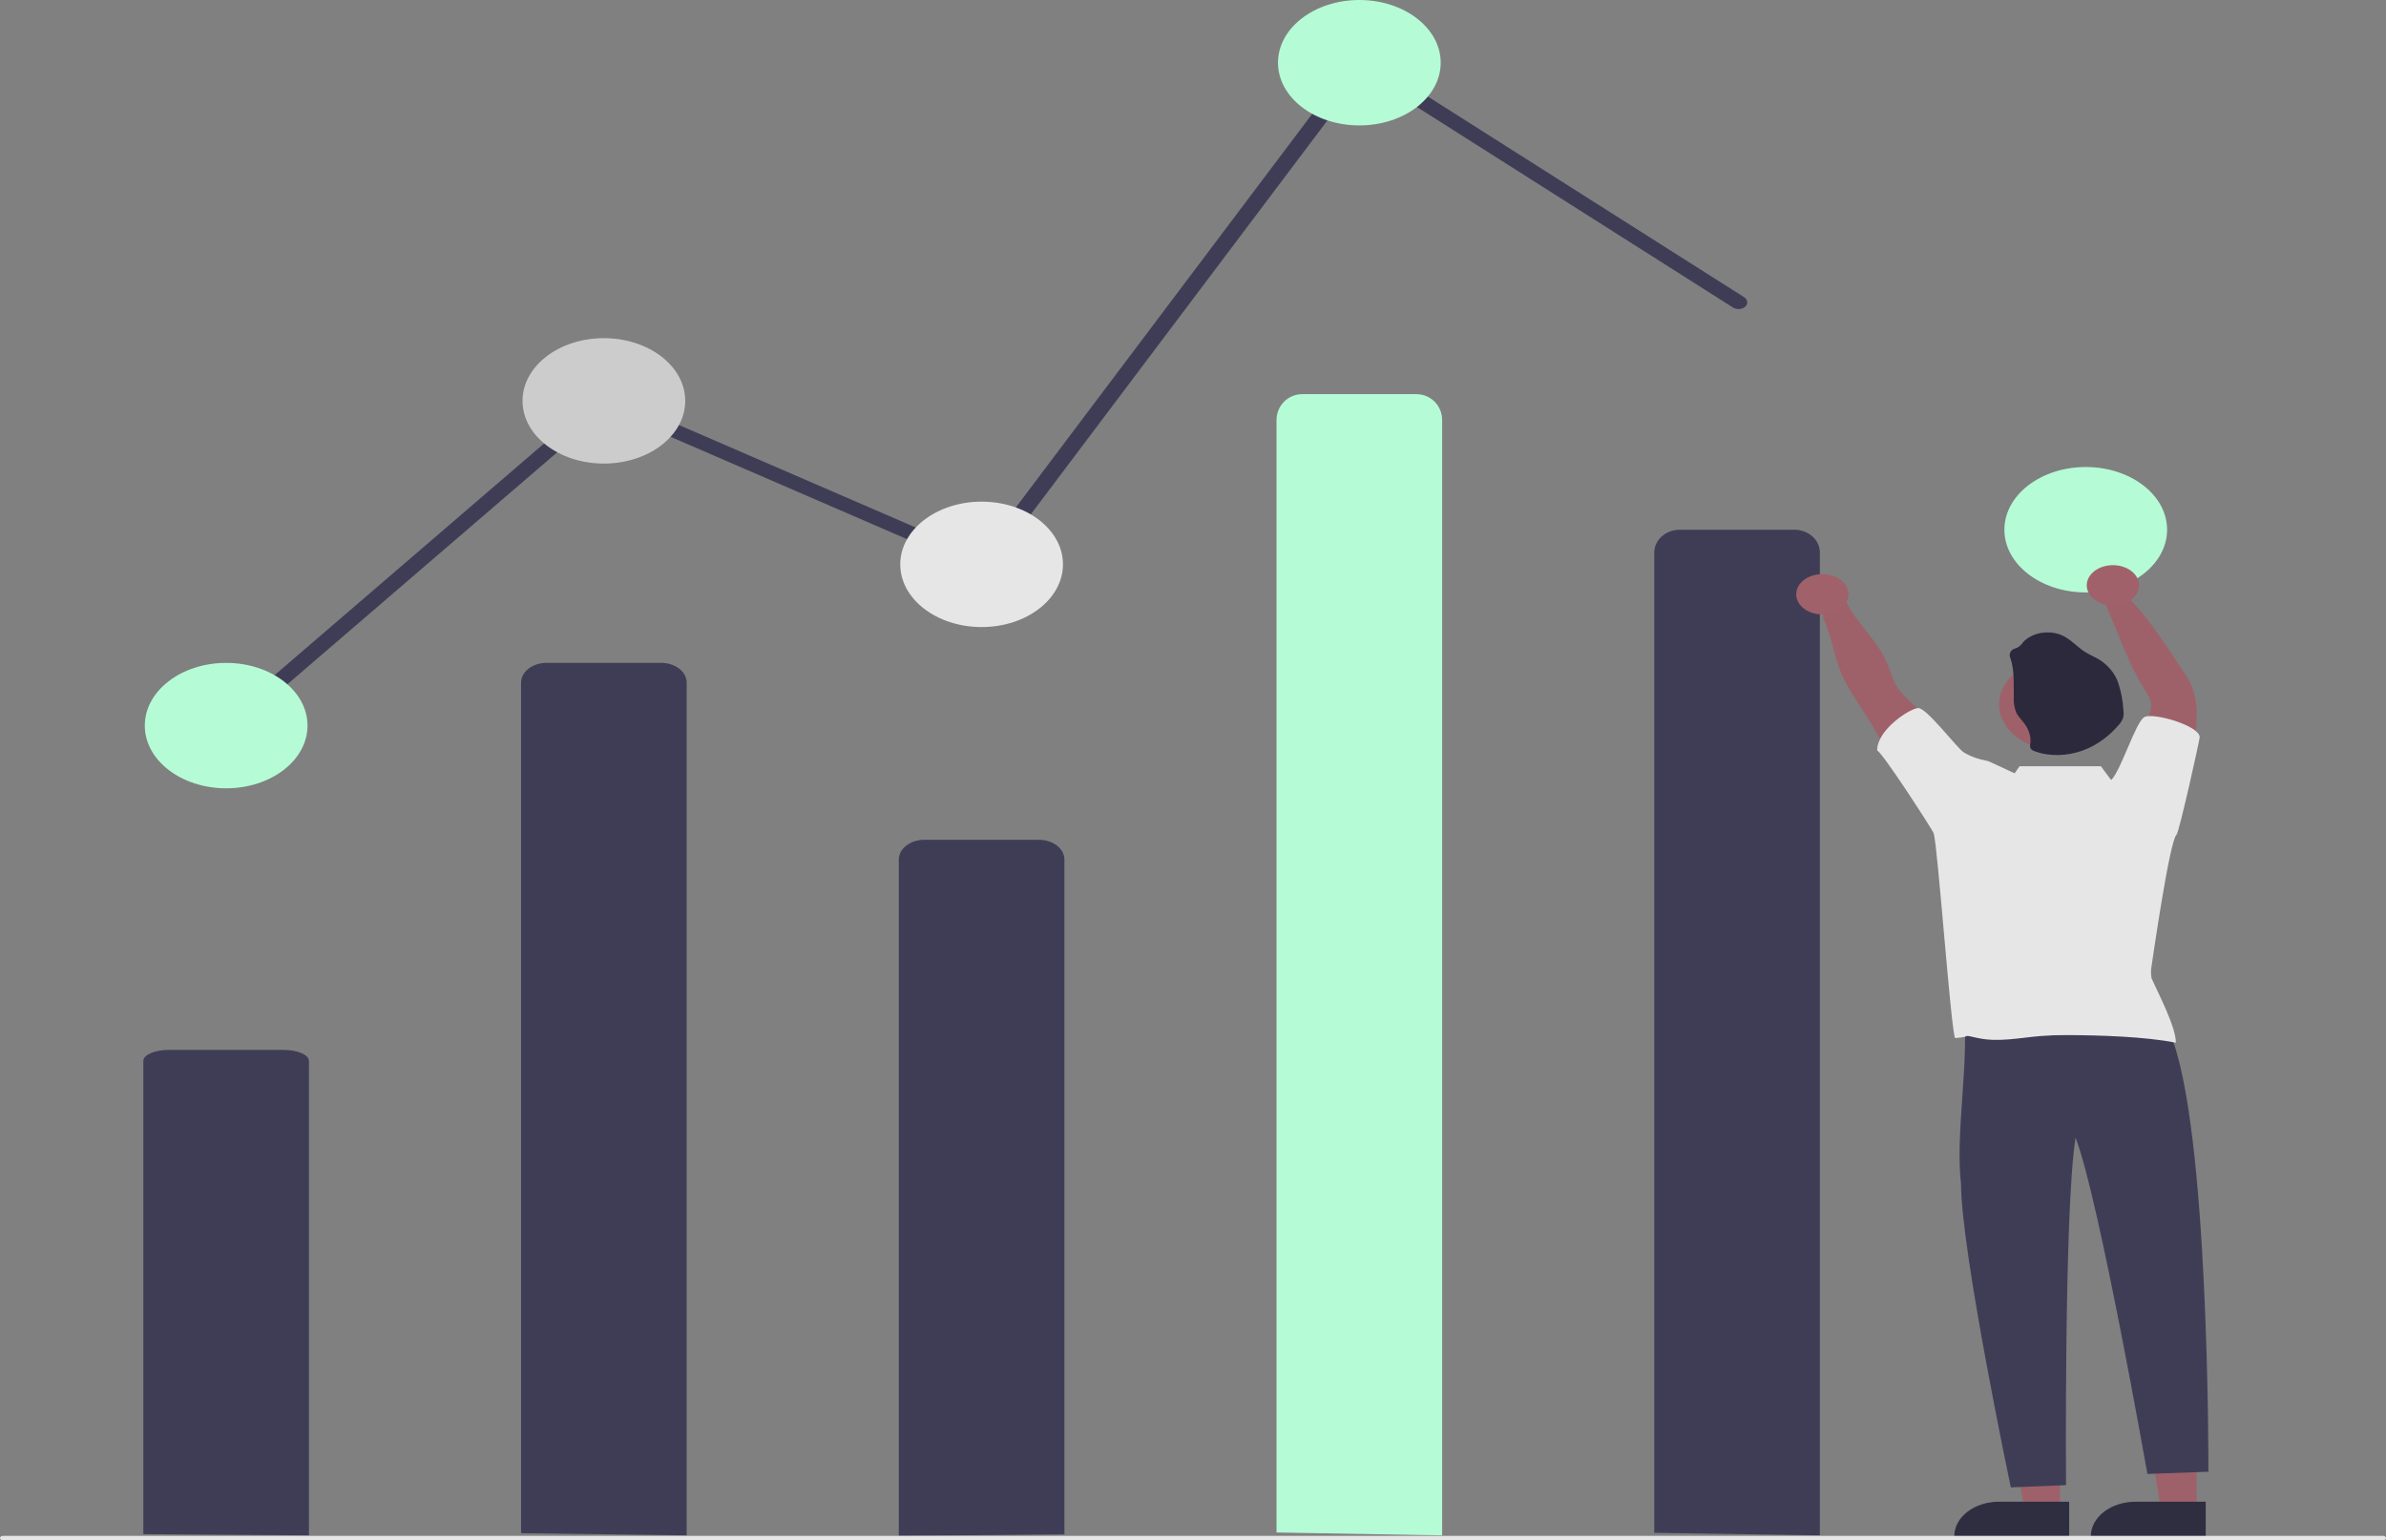 <svg width="446" height="288" viewBox="0 0 446 288" fill="none" xmlns="http://www.w3.org/2000/svg">
<rect x="0" y="0" width="446" height="288" fill="#808080" stroke="none"/>
<g clip-path="url(#clip0_241_928)">
<path d="M410.602 282.454L403.943 282.453L400.775 262.653H410.603L410.602 282.454Z" fill="#9E616A"/>
<path d="M412.3 287.43L390.83 287.429V287.22C390.83 285.511 391.711 283.872 393.278 282.664C394.845 281.456 396.971 280.777 399.187 280.777H399.187L412.301 280.778L412.3 287.43Z" fill="#2F2E41"/>
<path d="M385.075 282.454L378.417 282.453L375.249 262.653H385.076L385.075 282.454Z" fill="#9E616A"/>
<path d="M386.773 287.43L365.303 287.429V287.22C365.303 285.511 366.183 283.872 367.751 282.664C369.318 281.456 371.443 280.777 373.66 280.777H373.66L386.773 280.778L386.773 287.43Z" fill="#2F2E41"/>
<path d="M97.4 286.664V127.628C97.4 126.648 97.905 125.709 98.803 125.016C99.702 124.324 100.92 123.935 102.191 123.935H123.568C124.839 123.935 126.057 124.324 126.956 125.016C127.854 125.709 128.359 126.648 128.359 127.628V287.078L97.4 286.664Z" fill="#3F3D56"/>
<path d="M168.007 287.162V160.707C168.007 159.728 168.512 158.788 169.41 158.096C170.308 157.403 171.527 157.014 172.797 157.014H194.175C195.445 157.014 196.664 157.403 197.562 158.096C198.46 158.788 198.965 159.728 198.965 160.707V286.89L168.007 287.162Z" fill="#3F3D56"/>
<path d="M42.544 136.923C42.229 136.923 41.921 136.853 41.657 136.721C41.394 136.589 41.185 136.4 41.056 136.179C40.928 135.957 40.886 135.712 40.935 135.472C40.983 135.233 41.121 135.009 41.331 134.828L112.81 73.363L183.155 103.817L253.919 9.814L326.007 55.558C326.172 55.663 326.309 55.792 326.41 55.937C326.511 56.083 326.573 56.242 326.594 56.407C326.615 56.571 326.594 56.737 326.531 56.895C326.469 57.053 326.367 57.199 326.231 57.327C326.095 57.454 325.927 57.56 325.738 57.637C325.549 57.715 325.342 57.763 325.129 57.779C324.916 57.795 324.701 57.778 324.496 57.73C324.292 57.682 324.101 57.603 323.936 57.498L254.811 13.634L184.361 107.22L113.492 76.54L43.758 136.505C43.605 136.637 43.418 136.742 43.209 136.814C43 136.886 42.773 136.923 42.544 136.923Z" fill="#3F3D56"/>
<path d="M42.273 147.391C50.672 147.391 57.481 142.142 57.481 135.667C57.481 129.192 50.672 123.943 42.273 123.943C33.874 123.943 27.065 129.192 27.065 135.667C27.065 142.142 33.874 147.391 42.273 147.391Z" fill="#B5FBD6"/>
<path d="M112.879 86.676C121.278 86.676 128.087 81.427 128.087 74.952C128.087 68.477 121.278 63.227 112.879 63.227C104.481 63.227 97.672 68.477 97.672 74.952C97.672 81.427 104.481 86.676 112.879 86.676Z" fill="#CCCCCC"/>
<path d="M183.486 117.243C191.885 117.243 198.694 111.994 198.694 105.519C198.694 99.044 191.885 93.794 183.486 93.794C175.087 93.794 168.278 99.044 168.278 105.519C168.278 111.994 175.087 117.243 183.486 117.243Z" fill="#E6E6E6"/>
<path d="M254.093 23.449C262.492 23.449 269.301 18.2 269.301 11.724C269.301 5.249 262.492 0 254.093 0C245.694 0 238.886 5.249 238.886 11.724C238.886 18.2 245.694 23.449 254.093 23.449Z" fill="#B5FBD6"/>
<path d="M389.876 110.767C398.275 110.767 405.083 105.518 405.083 99.043C405.083 92.568 398.275 87.319 389.876 87.319C381.477 87.319 374.668 92.568 374.668 99.043C374.668 105.518 381.477 110.767 389.876 110.767Z" fill="#B5FBD6"/>
<path d="M384.498 190.376C390.19 190.904 404.746 186.901 405.535 192.991C413.026 209.994 412.804 275.169 412.804 275.169L401.398 275.588C401.398 275.588 392.284 223.802 387.974 212.723C385.812 226.189 386.191 277.681 386.191 277.681L375.871 278.1C375.871 278.1 366.615 234.252 366.562 221.382C365.437 211.955 368.196 197.986 367.015 188.873C372.659 190.252 378.599 190.762 384.498 190.376L384.498 190.376Z" fill="#3F3D56"/>
<path d="M309.221 286.599V103.3C309.221 100.949 311.366 99.043 314.011 99.043H335.389C338.034 99.043 340.179 100.949 340.179 103.3V287.078L309.221 286.599Z" fill="#3F3D56"/>
<path d="M365.135 141.05C362.852 137.452 360.064 134.058 356.82 130.929C356.142 130.318 355.525 129.669 354.973 128.987C353.806 127.425 353.458 125.591 352.719 123.882C350.655 119.092 345.507 115.244 344.252 110.29C343.796 108.49 339.942 113.723 340.955 115.956C342.764 119.996 342.997 124.276 345.3 128.178C347.603 132.081 350.308 135.824 352.296 139.815C353.425 142.08 354.327 144.421 355.984 146.514C357.64 148.608 360.225 150.362 363.348 150.676C363.327 149.159 363.626 147.648 364.234 146.205C364.913 144.555 366.118 142.612 365.135 141.05Z" fill="#9E616A"/>
<path d="M399.304 143.763C399.164 140.803 399.764 137.849 401.069 135.062C401.569 133.994 402.155 132.91 402.107 131.775C402.036 130.72 401.384 129.753 400.792 128.798C398.75 125.511 397.316 122.027 395.904 118.552L393.188 111.999C392.303 111.498 397.474 111.325 398.576 112.501C402.183 116.362 404.915 120.796 407.771 125.013C408.5 126.018 409.121 127.066 409.629 128.149C410.327 129.904 410.657 131.733 410.607 133.567C410.607 136.997 410.02 140.414 409.412 143.814C409.026 145.945 408.521 148.265 406.43 149.676C404.257 147.532 402.074 145.438 399.304 143.763Z" fill="#9E616A"/>
<path d="M384.944 140.371C391.168 140.371 396.214 136.481 396.214 131.682C396.214 126.884 391.168 122.994 384.944 122.994C378.72 122.994 373.674 126.884 373.674 131.682C373.674 136.481 378.72 140.371 384.944 140.371Z" fill="#9E616A"/>
<path d="M375.782 123.014C375.655 122.75 375.627 122.465 375.7 122.189C375.773 121.914 375.944 121.659 376.194 121.455C376.476 121.284 376.849 121.22 377.151 121.057C377.58 120.779 377.931 120.437 378.183 120.051C378.953 119.22 380.079 118.627 381.363 118.375C382.646 118.124 384.004 118.232 385.194 118.679C387.056 119.43 388.181 120.935 389.837 121.948C390.678 122.473 391.654 122.863 392.5 123.388C394.194 124.516 395.399 126.019 395.951 127.692C396.5 129.353 396.821 131.055 396.908 132.768C396.996 133.283 396.97 133.805 396.831 134.312C396.659 134.737 396.404 135.14 396.073 135.505C394.37 137.494 392.126 139.3 389.314 140.326C386.502 141.352 383.082 141.519 380.309 140.445C380.029 140.358 379.789 140.21 379.617 140.02C379.46 139.729 379.422 139.409 379.509 139.101C379.66 137.885 379.348 136.662 378.612 135.581C378.096 134.786 377.322 134.101 376.909 133.278C376.525 132.357 376.361 131.389 376.424 130.423C376.375 127.918 376.596 125.424 375.782 123.014Z" fill="#2D293D"/>
<path d="M26.793 286.848V198.354C26.793 197.219 28.938 196.299 31.583 196.299H52.961C55.606 196.299 57.751 197.22 57.751 198.354V287.078L26.793 286.848Z" fill="#3F3D56"/>
<path d="M445.457 288H0.543C0.399 288 0.261 287.956 0.159 287.877C0.057 287.799 0 287.692 0 287.581C0 287.47 0.057 287.364 0.159 287.285C0.261 287.207 0.399 287.163 0.543 287.163H445.457C445.601 287.163 445.739 287.207 445.841 287.285C445.943 287.364 446 287.47 446 287.581C446 287.692 445.943 287.799 445.841 287.877C445.739 287.956 445.601 288 445.457 288H445.457Z" fill="#E6E6E6"/>
<path d="M238.613 286.536V78.526C238.613 75.858 240.758 73.696 243.404 73.696H264.781C267.427 73.696 269.572 75.858 269.572 78.526V287.078L238.613 286.536Z" fill="#B5FBD6"/>
<path d="M340.641 114.884C343.341 114.884 345.529 113.197 345.529 111.115C345.529 109.034 343.341 107.347 340.641 107.347C337.941 107.347 335.753 109.034 335.753 111.115C335.753 113.197 337.941 114.884 340.641 114.884Z" fill="#A0616A"/>
<path d="M394.954 113.209C397.653 113.209 399.842 111.522 399.842 109.44C399.842 107.359 397.653 105.672 394.954 105.672C392.254 105.672 390.065 107.359 390.065 109.44C390.065 111.522 392.254 113.209 394.954 113.209Z" fill="#A0616A"/>
<path d="M406.832 156.091C407.309 155.754 411.197 138.222 411.175 137.827C411.115 135.667 402.566 133.2 400.855 134.059C399.241 134.868 396.43 144.16 394.622 145.852L392.708 143.27H377.501L376.579 144.59C374.583 143.663 372.788 142.809 372.148 142.526C371.928 142.411 371.688 142.32 371.436 142.256C369.855 141.984 368.372 141.446 367.091 140.682C365.842 139.941 360.044 132.178 358.491 132.384C356.737 132.61 350.82 136.554 350.887 140.339C351.632 140.327 361.323 155.266 361.459 155.823C362.203 158.176 364.66 192.495 365.453 194.094C369.106 193.822 366.222 193.336 369.758 194.094C373.565 194.911 377.584 194.027 381.511 193.701C383.146 193.576 384.789 193.52 386.432 193.533C392.406 193.554 400.933 193.81 406.718 194.953C406.75 192.03 403.421 185.707 402.188 182.948C402.026 182.123 402.032 181.284 402.204 180.461C402.362 179.451 405.542 157.207 406.832 156.091Z" fill="#E6E6E6"/>
</g>
<defs>
<clipPath id="clip0_241_928">
<rect width="446" height="288" fill="white"/>
</clipPath>
</defs>
</svg>
